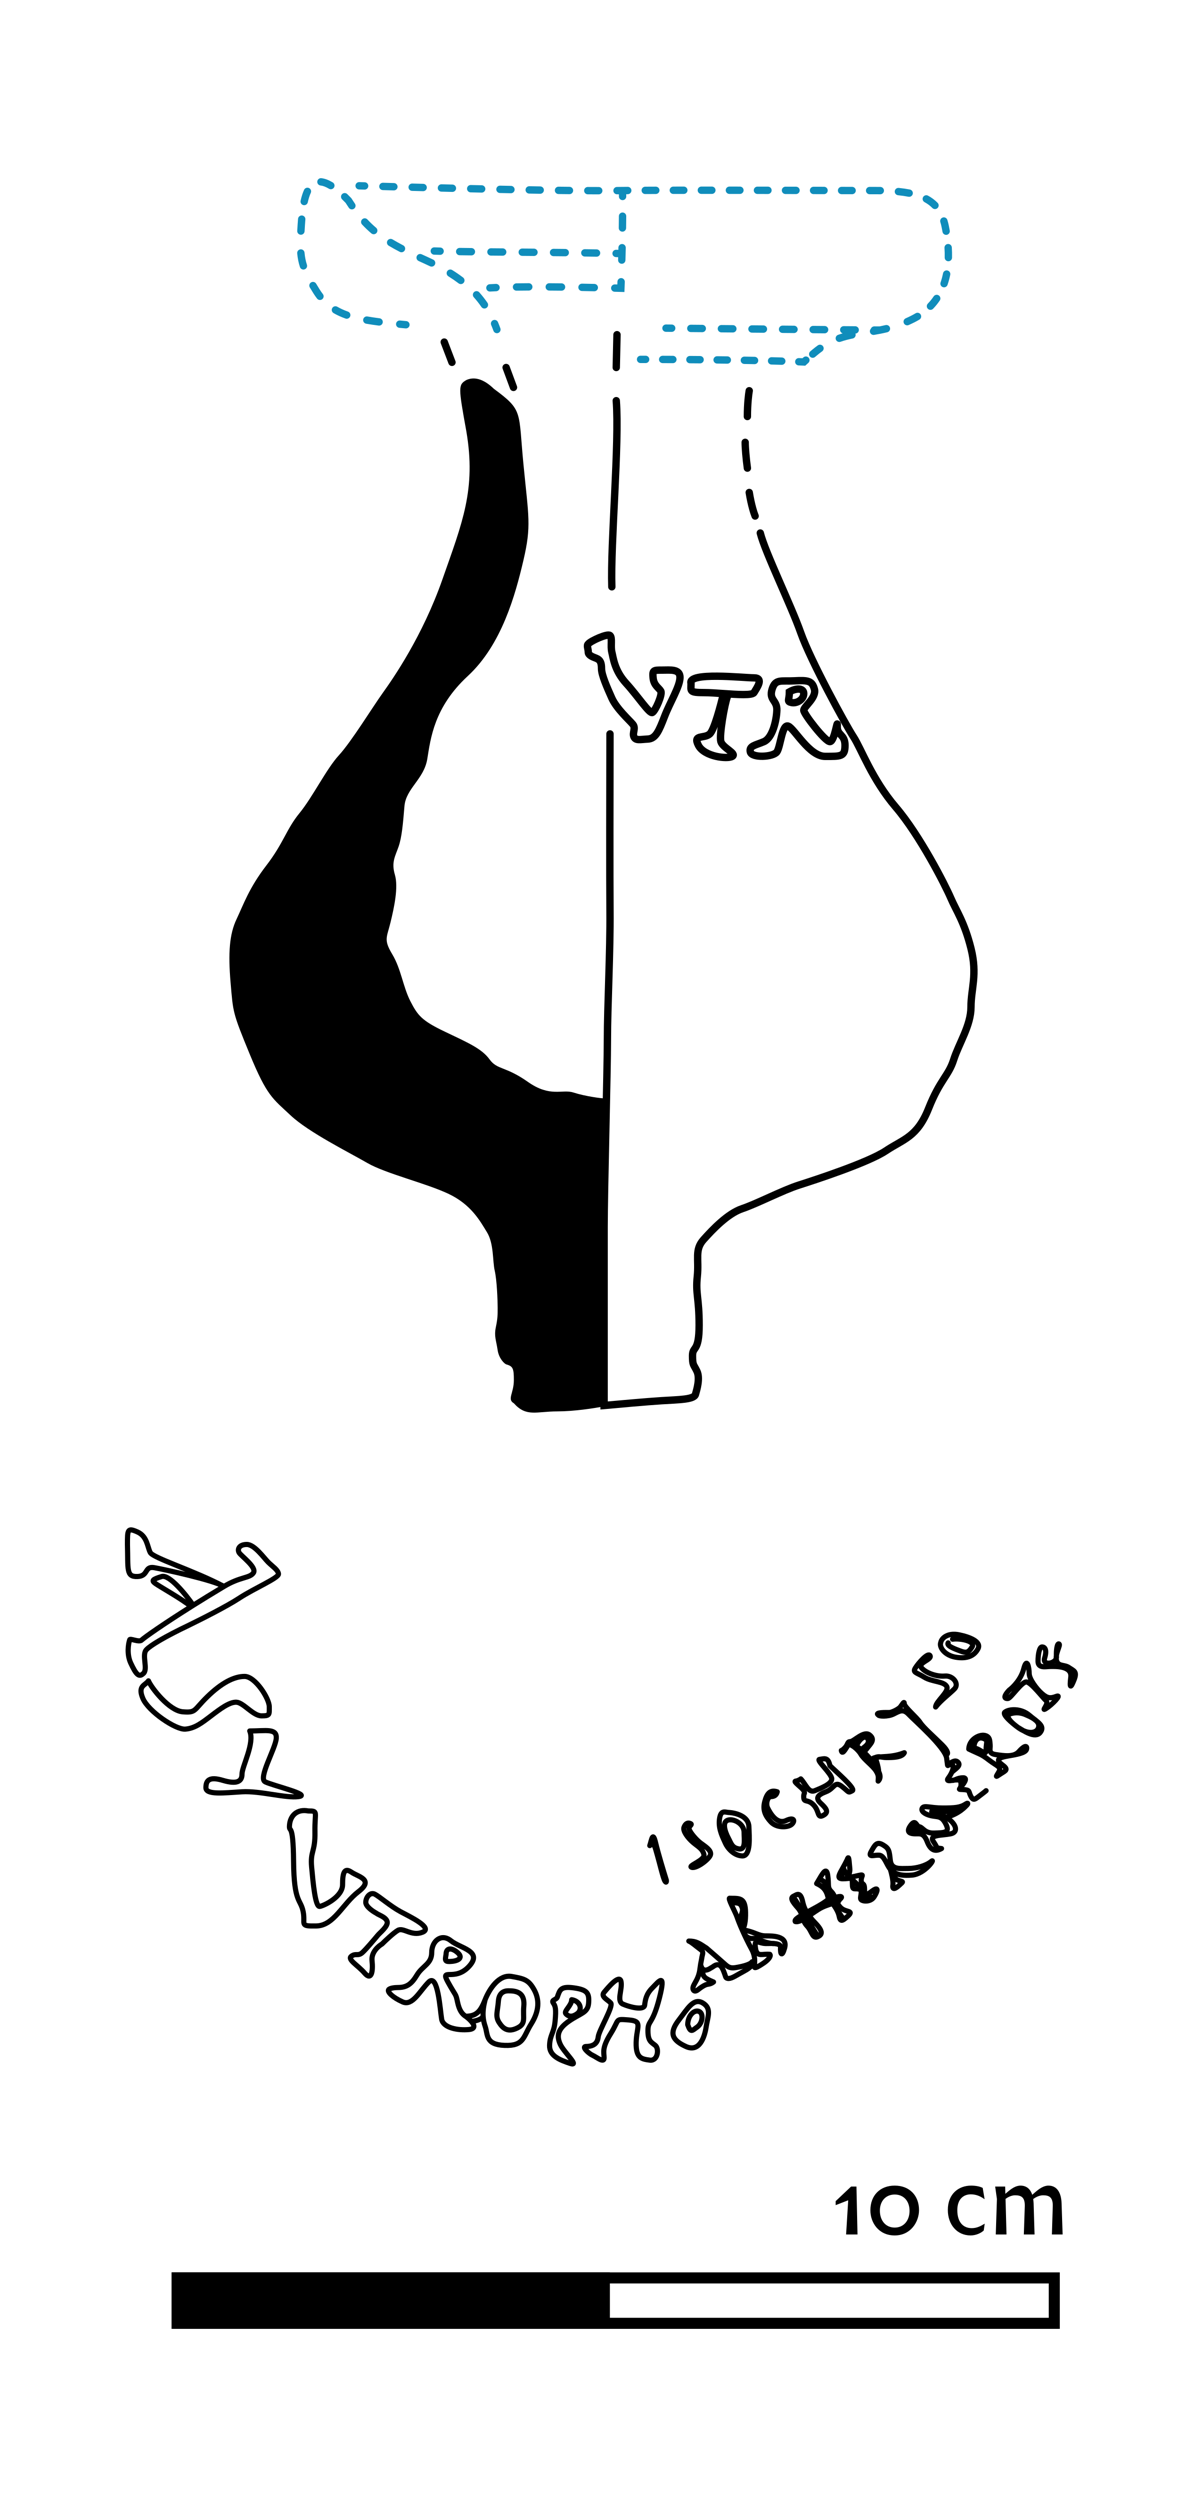 <svg width="1599" height="3391" viewBox="0 0 1599 3391" fill="none" xmlns="http://www.w3.org/2000/svg">
<path d="M603 464L613.5 491.5M687 498.5L697 525.5M836.5 543.5C841 600.5 828.5 737.5 830.5 796M836.5 498.5L837.5 454M828 995.5C827.833 1058 827.6 1193.6 828 1236C828.5 1289 824.5 1366 824.5 1409.5C824.5 1453 820 1615.5 820 1664.5C820 1703.7 820 1842.17 820 1906.5C838 1904.83 878.8 1901.2 898 1900C922 1898.5 942 1898.5 944 1891.5C946 1884.5 950.5 1869.5 946 1860C941.5 1850.5 940 1852.5 940 1839C940 1825.5 949 1835 949 1797.5C949 1760 944 1755.5 946.5 1731.5C949 1707.5 942.5 1695.5 955 1681.5C967.5 1667.5 988 1646 1007.5 1639.5C1027 1633 1062.5 1614.5 1084.5 1607.5C1106.5 1600.5 1178.5 1577 1202.5 1561C1226.5 1545 1245 1542.5 1260.5 1503.5C1276 1464.5 1287.5 1459.5 1294.5 1437.5C1301.5 1415.5 1318 1391 1318 1366C1318 1341 1327 1322.5 1318 1286.5C1309 1250.5 1298 1235.5 1290.5 1218C1283 1200.5 1248.5 1133 1216 1095C1183.5 1057 1169 1015.5 1158.5 999.5C1148 983.5 1100 895.5 1087 858.5C1074 821.5 1038.5 749 1032 723M1017 668C1019.8 685.2 1023.5 696.5 1025 700M1014.5 635C1012.75 622.504 1011.43 606.517 1011.5 600M1014.5 565C1014.5 547.8 1016.17 534.5 1017 530M982 940.829C972.408 940.164 962.987 939.5 956 939.5C935 939.5 938 937.5 938 927C933 911 1009.5 919.5 1023.5 919.5C1037.5 919.5 1027 933.5 1023.5 939.5C1021.16 943.504 1001.24 942.164 982 940.829ZM982 940.829C978.333 956.72 969.5 989.9 963.5 995.5C956 1002.5 940 995.5 948 1011C956 1026.5 987.5 1030 994 1026C1000.5 1022 981 1014.5 978.5 1006C976 997.5 983.5 955 987.5 944.5M798.5 873.5C801.5 869.5 824.5 859 828 862C831.5 865 828.5 876.5 830.5 884.5C832.5 892.5 834 909.5 850 927C866 944.5 881.5 968.5 885.5 966.5C889.5 964.5 899.5 942 897 937.5C894.5 933 887.5 930 886.5 919.5C885.5 909 887 909 898.5 909C910 909 923.5 907 923 919.5C922.5 932 909.5 952.5 902 972C894.5 991.5 890 1002 879.5 1002.5C869 1003 863 1005 860.5 999.5C858 994 863.5 988 859 982.5C854.5 977 837 961.5 830.5 947C824 932.5 816.5 915.5 816.5 907C816.5 898.5 814.5 895 809.5 893C804.5 891 798.5 889 798.5 884.5C798.5 880 796 875.626 798.5 873.5ZM1048 935C1043.5 950 1055 949.5 1054.5 963.5C1054 977.5 1048.5 1001 1037 1006C1025.5 1011 1016.5 1011.5 1018.5 1020C1020.5 1028.5 1049.5 1027 1054.5 1020C1059.5 1013 1061.5 981.5 1070 985C1078.5 988.5 1098.5 1026 1120 1026C1141.5 1026 1147 1026.5 1147 1011C1147 995.5 1136 998 1136.5 985C1137 972 1133 1006 1126.5 1006C1120 1006 1091 968.5 1091 963.5C1091 958.5 1108.5 946.5 1105.5 935C1102.5 923.5 1097 922.5 1078.5 923.5C1060 924.5 1052.5 920.5 1048 935ZM1071.5 938.5C1080 933.5 1091 932.659 1091 940.829C1091 949 1081.5 954.5 1074.5 953C1067.5 951.5 1071.5 950 1071.5 938.5Z" stroke="black" stroke-width="10" stroke-linecap="round"/>
<path d="M710.501 629.5C703.501 557.5 710.501 557 670.501 527.5C655.502 513 643.001 511 633.001 515.5C622.002 522 622.001 524.5 633.001 585C646.502 664 627.501 709 600.501 786C573.501 863 533.501 920.5 519.501 940C505.501 959.5 477.001 1006 460.001 1024.5C443.001 1043 424.501 1081 406.501 1103C388.501 1125 385.001 1143.5 361.501 1174C338.001 1204.5 330.502 1227 321.002 1247C311.502 1267 309.502 1292.5 313.002 1333C316.502 1373.5 315.502 1373 339.002 1430C362.502 1487 370.002 1490 394.502 1513C419.002 1536 473.502 1563 498.502 1577.5C523.502 1592 578.502 1605 609.002 1619.5C639.502 1634 651.502 1656 661.002 1671.5C670.502 1687 668.502 1710.5 671.502 1723.5C674.502 1736.5 675.502 1764 675.502 1774C675.502 1784 675.502 1788.5 673.002 1800.5C670.502 1812.5 673.502 1818 675.502 1831.5C677.102 1842.3 684.502 1850.33 688.002 1851C696.402 1853.4 697.502 1857 697.502 1872C697.502 1890 688.002 1898 697.502 1903.5C714.502 1922.5 728.002 1914.5 756.502 1914.5C779.302 1914.5 807.002 1910.17 818.002 1908C819.502 1891.67 822.502 1837.1 822.502 1749.5C822.502 1640 821.502 1507.5 821.502 1490C816.002 1490 794.002 1487 778.502 1482C763.002 1477 747.002 1489 716.502 1467.5C686.002 1446 675.002 1451.5 664.502 1437C654.002 1422.5 635.502 1414.5 604.002 1399.5C572.502 1384.5 567.002 1377.5 557.002 1358C547.002 1338.5 544.501 1314.5 532.501 1294.5C520.501 1274.5 525.001 1272 530.001 1251.5C535.001 1231 541.001 1203.5 536.001 1186.5C531.001 1169.5 536.501 1161.5 541.001 1148.5C545.501 1135.5 547.001 1117.5 549.001 1093.5C551.001 1069.5 575.501 1057 580.001 1029.5C584.501 1002 589.001 959.5 635.001 917C681.001 874.5 699.501 807 710.501 760C721.501 713 717.501 701.5 710.501 629.5Z" fill="black"/>
<path d="M1142.5 2374.5C1152.5 2367.5 1149 2362.5 1154 2362.5M1154 2362.5C1159 2362.5 1172.5 2347 1180.5 2353.5C1188.5 2360 1181.5 2365.5 1177 2371.5C1173.4 2376.3 1171.83 2376.17 1171.5 2375.5M1154 2362.5C1156.12 2363.94 1159.35 2366.17 1162.5 2368.45M1171.5 2375.5C1174.27 2378.27 1178.84 2383.04 1182.68 2387.5M1171.5 2375.5C1169.97 2373.97 1166.29 2371.18 1162.5 2368.45M1182.68 2387.5C1185.53 2390.81 1187.98 2393.96 1189 2396C1190.07 2398.14 1191.52 2400.53 1192.67 2403M1182.68 2387.5C1183.81 2385.68 1185.47 2384.67 1188 2384.05M1338.5 2429C1337 2430.5 1331.5 2434.5 1327 2438C1322.5 2441.5 1320.5 2442 1317.5 2436C1314.5 2430 1317 2428 1307.5 2427.5C1300.23 2427.12 1302.33 2427.61 1303.72 2424.5M1303.72 2424.5C1304.14 2423.55 1304.5 2422.26 1304.5 2420.5C1304.5 2413 1300 2414.5 1296.5 2414.5C1295.54 2414.5 1294.05 2414.76 1292.5 2415.01M1303.72 2424.5C1307.81 2420.17 1314.3 2411.5 1307.5 2411.5C1299 2411.5 1296 2415.52 1292.5 2415.01M1292.5 2415.01C1288.4 2415.67 1283.87 2416.22 1287.5 2411.5C1289.16 2409.35 1290.76 2406.65 1291.94 2404M1291.94 2404C1294.33 2398.65 1295.01 2393.5 1291 2393.5C1285.82 2393.5 1286.6 2398.35 1285.62 2390M1291.94 2404C1296.5 2399.5 1305.5 2395 1300 2390C1294.5 2385 1286.71 2397 1285.62 2390M1285.62 2390C1285.47 2388.68 1285.27 2387.04 1285 2385C1283 2370 1241 2333.5 1233.5 2325.5C1226 2317.5 1221 2321 1213 2325C1205 2329 1192.5 2328 1192.5 2326.5C1186 2322.5 1203.5 2323 1207 2323C1210.5 2323 1219.5 2318.5 1222 2315.5C1224.5 2312.5 1227.5 2306.5 1227.5 2311C1227.5 2315.5 1244.5 2329.5 1249 2336.5C1253.5 2343.5 1268 2356 1279 2367C1287.8 2375.8 1286.67 2379.33 1285 2380M1293 2223.5C1303 2222 1324.5 2226 1319.5 2234C1314.5 2242 1311.5 2242.5 1303.5 2239.5C1295.5 2236.5 1284.5 2232.5 1287 2228.5M951.003 2664.5C950.675 2666.59 950.324 2668.91 950 2671.5C949.26 2677.42 947.495 2681.9 945.69 2685.5C942.614 2691.64 939.425 2695.22 941 2699C942.173 2701.82 945.206 2700.87 947.5 2699C949.794 2697.13 954 2694 957.5 2692.5C961 2691 964 2692 968.5 2688.5C958 2684 952.087 2681.66 954.587 2671.5M951.003 2664.5C951.39 2662.04 952.257 2658.39 952.5 2656.5C953.32 2650.11 955.85 2648.05 951.003 2644.5C943.503 2639 939.5 2635 935 2633C944.859 2633 948.98 2635.88 958.995 2642.5C964.997 2647.66 978.4 2659.26 984 2664.34C988.45 2668.34 991.345 2670.14 998.5 2669C1011 2667 1019 2664 1020.5 2661.5C1022 2659 1025.5 2665.5 1010.5 2673.5C999.542 2679.34 993.985 2683.66 989 2683.75C987.161 2683.79 985.587 2683.21 985 2681.5C981.192 2670.41 978.067 2659.74 967.5 2668C965.864 2669.11 964.235 2669.79 963 2670.69C954.2 2675.64 951.669 2668.63 951.003 2664.5ZM994.5 2581C1003 2581 1005.5 2582 1007.5 2588C1009.5 2594 1003.5 2599.5 1005.5 2606.5C1007.5 2613.5 1008.5 2624.5 1015 2628C1021.5 2631.5 1021 2627 1032.5 2632C1041.7 2636 1049 2636.61 1051.5 2636.41M1051.5 2636.41C1054.89 2636.89 1059.72 2637.38 1059.5 2641.5C1059 2651 1061.5 2655 1065 2642.5C1069.72 2625.64 1048.5 2626 1039.5 2626C1030.5 2626 1026.5 2622 1014.5 2619C1002.5 2616 1011.5 2622.5 1012 2598.5C1012.5 2574.5 1006 2575 991 2575C986.5 2573 998 2593 1000.5 2600.5C1003 2608 1010.5 2626 1020.5 2644.5C1030.5 2663 1016 2675.5 1032.5 2665.5C1045.7 2657.5 1046.33 2652.5 1045 2651C1034.5 2650 1029 2654.5 1026 2645.54C1023 2629.58 1027.5 2634.5 1036 2636C1040.81 2636.85 1047.07 2635.77 1051.5 2636.41ZM1139 2577C1140.5 2581 1123.5 2582 1111 2590C1098.5 2598 1085.5 2608.5 1079.5 2606.5C1077.5 2603.5 1087.5 2598.5 1092.5 2595.5C1097.5 2592.5 1117 2583 1123.5 2577C1130 2571 1137.5 2573 1139 2577ZM1139 2577C1143.67 2574 1143.4 2571.4 1137 2573M1108.5 2624C1105.5 2619.5 1082.5 2582 1079.5 2577M1112.64 2548C1111.29 2550.31 1109.9 2552.75 1108.5 2555C1115 2558 1121 2562 1123.5 2572C1126 2582 1130.5 2581.92 1131 2583C1131.5 2584.08 1137.5 2591.5 1139 2599C1140.5 2606.5 1142.5 2607 1151 2599C1159.5 2591 1148.5 2594.5 1141.5 2588C1134.5 2581.5 1134.5 2572 1128.5 2566C1122.5 2560 1125.5 2557 1123.5 2543.5C1121.93 2532.9 1117.58 2539.56 1112.64 2548ZM1112.64 2548C1116 2552.5 1119 2548.23 1125 2565C1131 2581.77 1142.49 2602 1145 2602M1144 2548.5C1133 2548.5 1141.5 2540 1150 2522.5C1152.5 2515 1152.5 2526 1153.5 2534.5C1154.5 2543 1146.5 2548.44 1161 2545C1175.5 2541.56 1169 2543.5 1169 2550.5C1169 2557.5 1173.5 2552.5 1173.5 2562.5C1173.5 2572.5 1174.5 2572 1184 2565C1193.5 2558 1191 2566 1186.5 2573C1182 2580 1172 2579.5 1169 2577C1166 2574.5 1172.5 2564 1166 2562.5C1159.5 2561 1157 2565 1157 2555C1157 2545 1155 2548.5 1144 2548.5ZM1144 2548.5C1141.2 2548.59 1143.5 2539.21 1145 2534.5C1148.5 2543.5 1153.53 2546.5 1161 2553.5C1168.47 2560.5 1171.5 2569.92 1175.5 2574C1179.5 2578.08 1180 2573 1182 2573M1208.5 2535.5C1203.5 2530 1200.5 2517 1193.5 2516.5C1186.5 2516 1178.5 2520 1182 2512.5C1187.5 2502.5 1190 2497.5 1198.5 2502.5C1207 2507.5 1207 2510.5 1208.5 2523.5C1210 2536.5 1221.5 2534.5 1233 2534.5C1244.5 2534.5 1257.5 2530.5 1264 2525C1270.5 2519.5 1256 2542 1238 2543.5C1226.52 2544.46 1219.72 2543.18 1215 2540.7M1208.5 2535.5C1210 2540.33 1212.8 2551.4 1212 2557C1211 2564 1215 2562.5 1221 2557C1227 2551.5 1226 2553 1219 2550.5C1213.4 2548.5 1214 2543.13 1215 2540.7M1208.5 2535.5C1210.31 2537.49 1212.32 2539.29 1215 2540.7M1142 2374.5C1143.5 2382 1149 2369.5 1151.5 2367C1154 2364.5 1164.5 2372.5 1168.5 2379.5C1172.5 2386.5 1184.5 2395 1189 2402C1193.5 2409 1192 2412 1192 2416C1195.86 2412.14 1194.75 2407.45 1192.67 2403M1162.5 2368.45C1166 2359.5 1174.5 2352.14 1178 2359C1181.5 2365.86 1171.5 2370.5 1171.5 2371.5M1188 2384.05C1190.34 2383.48 1193.42 2383.24 1197.5 2383C1206 2382.5 1216 2382 1227.5 2377.5C1224.5 2384.05 1211.5 2384.05 1203.5 2384.05C1195.5 2384.05 1194.19 2381.61 1188 2384.05ZM1188 2384.05C1189.45 2387.87 1192.41 2397 1192.67 2403M1235.5 2486.38C1232.88 2485.12 1231.75 2482.5 1235.5 2477C1241.07 2468.83 1242.78 2473.07 1245.13 2476M1235.5 2486.38C1237.47 2487.31 1240.28 2487.48 1242.51 2487.5M1235.5 2486.38L1240.32 2481.19M1245.13 2476C1245.95 2477.01 1246.84 2477.87 1248 2478C1249.67 2478.19 1251.07 2479.48 1252.83 2481M1245.13 2476L1240.32 2481.19M1242.51 2487.5C1243.26 2487.51 1243.94 2487.5 1244.5 2487.5C1249 2487.5 1254 2486.5 1258.5 2498C1263 2509.5 1269 2512.5 1278 2507.5C1269.5 2506.5 1273.5 2507.5 1267 2498C1260.5 2488.5 1278 2490 1290.5 2487.5C1301.83 2485.23 1297.55 2472.7 1284 2465.16M1242.51 2487.5L1247.67 2484.25M1252.83 2481C1255.81 2483.58 1259.83 2486.81 1268 2486.5C1281 2486 1290 2486.5 1284 2474.5C1278 2462.5 1273 2465 1264 2463C1255 2461 1249.5 2456.5 1252 2452.5C1254.5 2448.5 1263 2452.5 1279.5 2452.5C1296 2452.5 1303.5 2452 1311 2447C1313.1 2445.6 1313.95 2445.89 1313.48 2447M1252.83 2481L1247.67 2484.25M1240.32 2481.19L1247.67 2484.25M1313.48 2447C1312.29 2449.87 1302.44 2458.22 1283 2457.5C1256 2456.5 1262.5 2456 1279.5 2463C1281.09 2463.66 1282.6 2464.38 1284 2465.16M1313.48 2447C1311.5 2450 1301.5 2460.83 1284 2465.16M1381.5 2343C1395 2353 1406 2351 1409 2345C1412 2339 1409 2333 1393.5 2326.5C1386.24 2323 1379 2322.5 1372 2324.5C1365 2326.5 1368 2333 1381.5 2343ZM1381.5 2343C1388.5 2347 1405 2359 1412 2350C1419 2341 1408.23 2336 1397 2326.5C1385.77 2317 1369.5 2318 1364 2322.5C1360 2325.7 1374 2337.5 1381.5 2343ZM882 2503.5C884.5 2496 886 2483 890 2500C893.2 2513.6 901 2539.33 904.5 2550.5C904.667 2552.17 904.5 2554.7 902.5 2551.5C900 2547.5 895 2525.5 892 2515.5C889 2505.5 888 2497.5 882 2503.5ZM937 2473.5C941 2475 934 2477 935.5 2481.5C937 2486 945 2495.5 951 2500C957 2504.5 965.5 2509.5 964.5 2515.5C963.5 2521.5 945.5 2535 939 2533C932.5 2531 957.5 2523.5 955.5 2515.5C953.5 2507.5 947.5 2505 940.5 2499C933.5 2493 926.5 2483.5 928.5 2478.5C930.5 2473.5 933.5 2472 937 2473.5ZM988.5 2458.5C999.5 2459 1016 2464 1016.5 2477.5C1017 2491 1019.5 2518 1007.5 2517.5C995.5 2517 987 2506 984.5 2500C982 2494 975 2482 976.5 2468.5C978 2455 983.5 2458 988.5 2458.5ZM991.5 2468.5C999.5 2468.5 1010 2475.5 1010 2485.5C1010 2495.5 1012.5 2509.5 1003 2508C993.5 2506.5 992.5 2500.5 988.5 2493C984.5 2485.5 978 2468.5 991.5 2468.5ZM1055 2430.5C1054 2435 1051 2437 1046.5 2437C1042 2437 1039 2446.5 1042 2452.5C1045 2458.5 1054 2475.5 1067 2469.5C1080 2463.5 1079 2472 1073.5 2475.5C1068 2479 1054 2479.5 1046.5 2471.5C1039 2463.5 1035 2455.5 1038 2444C1041 2432.5 1045.5 2427.5 1055 2430.5ZM1087 2413C1094 2420.5 1097.5 2432.5 1106 2429C1114.5 2425.5 1129 2420 1129 2413C1129 2406 1107 2387 1112.5 2386.5C1118 2386 1124 2382.5 1126.5 2395C1133.5 2402 1161.96 2426.19 1157 2429C1150.75 2432.55 1152.81 2430.9 1142.5 2423C1132.56 2415.38 1133 2426 1121 2430.5C1109 2435 1107 2439.5 1114 2446C1121 2452.5 1126 2458 1117.5 2462.5C1109 2467 1112.5 2457 1104.5 2448.5C1096.5 2440 1091.5 2445.5 1091 2438.5C1090.5 2431.5 1093.5 2433.5 1091 2429C1088.5 2424.5 1076 2416.5 1080 2416C1083.2 2415.6 1086 2413.83 1087 2413ZM1270 2315.5C1270 2308 1289 2294.5 1285 2287.5C1281 2280.5 1265 2281.5 1254.5 2275C1244 2268.5 1238.5 2269 1242.5 2262.5C1246.5 2256 1260 2240.5 1262.5 2246C1265 2251.5 1245 2255.5 1251 2262.5C1257 2269.5 1271.5 2274.5 1282.5 2273.5C1293.5 2272.5 1302.5 2284 1295.5 2291C1288.5 2298 1277.5 2306 1270 2315.5ZM1277 2228C1278 2222 1286.5 2214.5 1301.5 2217.5C1316.5 2220.5 1332.5 2227 1327.5 2236.5C1322.5 2246 1313 2250.5 1297.5 2248C1282 2245.5 1274.5 2234 1277 2228ZM1077.5 2572C1081.5 2570 1086.5 2565.5 1089.5 2579.5C1092.5 2593.5 1098.5 2597.5 1101 2602C1103.5 2606.5 1121.5 2620 1112 2626C1102.5 2632 1103 2620.5 1095.5 2612.5C1088 2604.5 1090.5 2596.5 1083 2588C1075.5 2579.5 1072 2574.3 1077.5 2572ZM1315 2372.5C1330.5 2380 1331.5 2379 1342.5 2387.5C1353.5 2396 1360 2396.5 1355.5 2404C1351 2411.5 1351.5 2410.5 1358.5 2406C1365.5 2401.5 1369.5 2400.5 1360 2393.5C1350.5 2386.5 1356.5 2384 1368 2382C1379.5 2380 1392.5 2378 1393.5 2372.5C1394.5 2367 1390 2368 1383 2376C1376 2384 1362 2381.5 1351.5 2380C1341 2378.5 1344.5 2372.5 1344 2367C1343.5 2361.5 1344 2355.5 1336.5 2354C1329 2352.5 1315.5 2359.5 1315 2372.5ZM1322 2371C1332 2372.5 1338.5 2383.5 1338.5 2373.5C1338.5 2363.5 1342 2360.5 1334.5 2358C1327 2355.5 1322 2362 1322 2371ZM1368 2304C1372 2304 1387 2280.5 1393.5 2281.5C1400 2282.5 1415.5 2303 1420 2307C1424.5 2311 1412 2322.5 1420 2317.5C1428 2312.5 1442 2298 1434 2301C1426 2304 1422 2304 1414.5 2297.5C1407 2291 1397 2277.5 1397 2270C1397 2262.5 1394 2246.5 1389.5 2264C1385.9 2278 1375 2288.83 1370 2292.5C1366 2296.5 1360 2304.4 1368 2304ZM1414.5 2234C1418 2234 1421.5 2237.5 1418 2249C1414.5 2260.5 1434.5 2256.5 1434 2247.5C1433.5 2238.5 1435 2228.5 1437.5 2230C1440 2231.5 1432 2243 1434 2252C1436 2261 1444.5 2257.5 1451 2262C1457.5 2266.5 1462.5 2267 1458 2278.5C1453.5 2290 1451.5 2291 1453.5 2275C1455.5 2259 1431 2260.5 1425.5 2260.5C1420 2260.5 1409 2263.5 1409 2253.5C1409 2243.5 1411 2234 1414.5 2234Z" stroke="black" stroke-width="7" stroke-linecap="round" stroke-linejoin="round"/>
<path d="M304 2152C290.5 2143.5 223.5 2129 209.5 2126.5C195.5 2124 202 2138 186.5 2138.5C171 2139 174 2129 173 2095C173 2075 173 2072 186.5 2078C200 2084 200 2098.5 204 2106C208 2113.5 263.5 2130.5 304 2152ZM304 2152C326.325 2138.5 339 2141 344 2133.5C349 2126 327 2110.5 324.5 2106C322 2101.5 324.5 2095 335 2095C345.5 2095 358 2113 364 2119C370 2125 377.5 2129.5 378 2135C378.5 2140.5 345 2154.5 324.5 2168C308.1 2178.8 272.333 2196.83 256.5 2204.5C222.9 2220.5 204 2232.17 199 2237.5C191.5 2244.5 202 2265 194 2270.5C188.5 2275.5 184.5 2271 177.5 2256C171.9 2244 174.167 2230 176 2224.5C176 2221.5 189 2228.5 192.5 2224.5C196.931 2220.44 221.816 2203.01 259.5 2179.28M304 2152C288.923 2161 274.939 2169.58 262.323 2177.5M262.323 2177.5C252.382 2163.17 229.9 2135.3 219.5 2138.5C206.5 2142.5 205.5 2144 211 2148C216.5 2152 247 2169.05 259.5 2179.28M262.323 2177.5C261.374 2178.1 260.433 2178.69 259.5 2179.28M632 2735C627.5 2732 623.5 2727.5 621 2715.5C618.5 2703.5 619 2708.5 608 2688.5C597 2668.5 617 2688.5 636.5 2667.5C656 2646.5 625 2643 612 2632.5C599 2622 586 2633 586 2648.5C586 2664 573.5 2666.5 566 2679C558.5 2691.5 552 2696 540 2696C536.5 2696 529.1 2696.6 527.5 2699C525.5 2702 533 2709.5 546.5 2715.5C560 2721.5 569.5 2701 582 2688.5C594.5 2676 597.5 2727.5 599.5 2739C601.5 2750.5 621 2754.5 636.5 2753C645.933 2752.09 643.885 2746.73 639.822 2742M632 2735C647.5 2735 652.5 2727.5 658.5 2712.5M632 2735C633.761 2736.17 637.208 2738.96 639.822 2742M658.5 2712.5C664.5 2697.5 677.5 2678 694.5 2681C711.5 2684 717.5 2685.5 725 2699C732.5 2712.5 732 2728 721 2745.5C710 2763 711.5 2775.5 685 2774.5C658.5 2773.5 662.5 2760 658.5 2748.5C656.929 2743.98 656.052 2739.54 655.779 2735M658.5 2712.5C656.375 2720.7 655.355 2727.97 655.779 2735M639.822 2742C644.234 2741.67 653.601 2739.8 655.779 2735M201.5 2280C197 2286.5 186.5 2286.5 194 2304C201.5 2321.5 238.5 2346.5 251.5 2345.5C264.5 2344.5 274 2337 286.5 2327.5C299 2318 311.5 2308.5 321 2309C330.5 2309.5 343.5 2327.5 355 2327.5C366.5 2327.5 365.5 2326 365.5 2315C365.5 2304 346.5 2274 332 2274C317.5 2274 300.5 2283 281.5 2301.5C262.5 2320 266.5 2323.5 248 2322C229.5 2320.5 205.5 2289.5 201.5 2280ZM339 2348C361 2348 376 2344 375 2358C374 2372 350 2412 360 2417C370 2422 423 2434.5 405.5 2437C388 2439.5 353 2429 328.5 2430.5C304 2432 279.5 2435 279.5 2425C279.5 2415 284 2409.5 302.5 2415C321 2420.5 328.5 2417 328.5 2406.5C328.5 2396 346 2364.5 339 2348ZM418.5 2456.5C432.5 2456.5 427 2457.5 427.5 2485C428 2512.5 421 2510.5 423 2532.5C425 2554.5 428 2587 434 2586C440 2585 465 2573 465 2556.5C465 2540 467.5 2533 477 2539.5C486.5 2546 508 2549.5 486.5 2566C465 2582.5 453.5 2612 429.5 2612.5C405.5 2613 415 2610.5 411.5 2593C408 2575.5 399 2581.5 398.5 2525C398 2468.5 392 2488 393 2475.5C394 2463 403 2453.5 418.5 2456.5ZM510.5 2595C505.833 2592.5 496.5 2586.1 496.5 2580.5C496.5 2573.5 502.5 2566 509 2569.5C515.5 2573 530.5 2586 543.5 2593C556.5 2600 588.5 2615 573.5 2621C558.5 2627 547.5 2614 540 2618.5C534 2622.1 523.167 2632.33 518.5 2637C513.5 2639.83 503.8 2648.3 505 2659.5C506.5 2673.5 504.5 2687.5 495 2676.5C485.5 2665.5 471 2658 477 2653.5C483 2649 486 2654 492 2648.5C496.8 2644.1 507.667 2631.33 512.5 2625.5C514.83 2622.26 527.231 2613.02 525.5 2606.5C523.864 2600.34 513.4 2597.49 510.5 2595ZM605.5 2651C604 2659.5 603.5 2661.5 613.5 2660.5C623.5 2659.5 628.5 2655 621 2648.5C613.5 2642 605.5 2641.5 605.5 2651ZM691.5 2700.5C704.5 2700.5 712.5 2705.5 711 2721.5C709.5 2737.5 714.5 2745 702 2751C689.5 2757 683 2752 677.5 2743.5C672 2735 675.5 2728.5 676.5 2714.5C677.5 2700.5 687.339 2700.3 691.5 2700.5ZM756.5 2709C760 2699 761 2694 779 2696.5C797 2699 800 2703.5 799 2717C798 2730.5 788.5 2730.5 772.5 2741.5C756.5 2752.5 755.5 2762 760.5 2773C765.5 2784 787.5 2803.5 774 2799C760.5 2794.5 745.5 2789 746 2774.5C746.5 2760 752 2758 753.5 2741.5C755 2725 754 2721.5 751 2717C748 2712.5 755.086 2713 756.5 2709ZM776 2712.5C788 2714.5 791 2726 783.5 2731.5C776 2737 771 2735 768 2731.5C765 2728 776 2720.5 776 2712.5ZM795 2776C805.5 2776 811 2772 812 2763C813 2754 833 2721.5 829 2717C825 2712.5 815 2708.5 820 2702.5C825 2696.5 841 2677 843 2688C845 2699 836.5 2714.5 845.5 2718.5C854.5 2722.5 874 2727.5 875 2720C876 2712.5 877 2705 885.5 2696.5C894 2688 904.5 2673.5 895 2710.5C885.5 2747.5 879.5 2740 879.5 2754.5C879.5 2769 884 2770 889.5 2774.5C895 2779 893 2796 882 2794.5C871 2793 863 2792 863.5 2770.5C864 2749 873 2741.5 853.5 2740C834 2738.5 841.5 2738.5 829 2758.5C816.5 2778.5 820 2784 820 2791.5C820 2799 810 2790.5 804.5 2788C799 2785.5 789.5 2776.45 795 2776ZM921.5 2740C933.5 2724.5 941.5 2709.5 954 2717C966.5 2724.5 960.5 2736 958.5 2749.5C956.5 2763 949.5 2784.5 931 2776C912.5 2767.5 907.5 2758.04 921.5 2740ZM933.5 2746.5C933.5 2734 942.5 2725.5 949 2728.5C955.5 2731.5 953.5 2744.5 946.5 2749.5C939.5 2754.5 937.5 2758 933.5 2746.5Z" stroke="black" stroke-width="7" stroke-linecap="round" stroke-linejoin="round"/>
<rect x="240.5" y="3089.91" width="1190.56" height="61.595" stroke="black" stroke-width="15"/>
<rect x="233" y="3082.41" width="594.861" height="76.595" fill="black"/>
<path d="M1148.49 3031H1163.96L1162.53 2966H1155.25L1134.32 2985.76V2991.22L1151.35 2984.59L1148.49 3031ZM1214.47 3032.3C1236.31 3032.3 1247.36 3013.84 1247.49 2998.11C1247.49 2977.96 1234.36 2964.7 1214.47 2964.7C1194.58 2964.7 1181.45 2977.96 1181.45 2998.11C1181.32 3014.23 1192.11 3032.3 1214.47 3032.3ZM1214.47 3021.64C1202.12 3021.64 1194.32 3012.02 1194.32 2998.63C1194.32 2985.5 1202.51 2976.79 1214.47 2976.79C1226.43 2976.79 1234.49 2985.37 1234.62 2998.76C1234.62 3012.02 1226.82 3021.64 1214.47 3021.64ZM1318.16 2964.7C1301.52 2964.7 1286.57 2975.62 1286.57 2997.72C1286.57 3017.61 1299.05 3032.3 1317.51 3032.3C1325.18 3032.3 1332.2 3028.66 1335.32 3025.54L1336.62 3016.44H1336.36C1331.42 3019.56 1325.96 3022.42 1319.07 3022.42C1307.5 3022.42 1299.44 3014.49 1299.44 2997.98C1299.44 2983.03 1307.89 2976.53 1317.77 2976.53C1324.14 2976.53 1330.25 2978.61 1336.23 2983.03H1336.49L1333.89 2967.82C1330.38 2966 1325.05 2964.7 1318.16 2964.7ZM1377.91 2977.83C1386.1 2977.83 1391.43 2980.43 1391.04 2992.78L1389.74 3031H1404.3L1403 2988.49C1402.87 2986.54 1402.74 2984.72 1402.48 2982.9C1406.51 2979.91 1411.45 2977.83 1415.87 2977.83C1424.06 2977.83 1429.39 2980.43 1429 2992.78L1427.83 3031H1442.39L1440.96 2988.49C1440.44 2974.19 1434.72 2964.7 1423.15 2964.7C1416.39 2964.7 1410.28 2969.25 1404.69 2974.06L1401.18 2977.18C1398.58 2969.38 1393.38 2964.7 1385.19 2964.7C1378.43 2964.7 1372.32 2969.25 1366.73 2974.06L1364.65 2975.88L1364.39 2966H1350.87V2966.26L1353.21 2982.9L1351.65 3031H1366.21L1364.91 2982.77C1368.81 2979.78 1373.62 2977.83 1377.91 2977.83Z" fill="black"/>
<path d="M472.999 272L477.219 269.319L476.952 268.898L476.606 268.538L472.999 272ZM669.802 448.713C670.748 451.308 673.618 452.644 676.212 451.698C678.806 450.751 680.142 447.881 679.196 445.287L669.802 448.713ZM550.543 445.479C553.293 445.731 555.726 443.706 555.978 440.956C556.23 438.206 554.205 435.773 551.455 435.521L550.543 445.479ZM429.499 395L425.255 397.645L425.255 397.645L429.499 395ZM487.639 247.002C484.878 246.925 482.579 249.101 482.502 251.861C482.425 254.622 484.601 256.921 487.361 256.998L487.639 247.002ZM1239.5 432.5L1237.23 428.044L1237.23 428.044L1239.5 432.5ZM844.208 344L849.207 344.121L849.207 344.121L844.208 344ZM589.671 335.503C586.911 335.409 584.597 337.569 584.503 340.329C584.409 343.089 586.569 345.403 589.329 345.497L589.671 335.503ZM842.783 391L842.652 395.998L847.601 396.128L847.78 391.181L842.783 391ZM664.716 385.508C661.959 385.665 659.851 388.027 660.008 390.784C660.165 393.541 662.527 395.649 665.284 395.492L664.716 385.508ZM1106 478L1102.79 474.166L1102.79 474.166L1106 478ZM1091.17 491L1090.94 495.995L1093.02 496.089L1094.55 494.682L1091.17 491ZM869.5 482.5C866.739 482.5 864.5 484.739 864.5 487.5C864.5 490.261 866.739 492.5 869.5 492.5V482.5ZM904.049 440.135C901.288 440.108 899.028 442.324 899 445.085C898.973 447.846 901.189 450.107 903.951 450.134L904.049 440.135ZM543.045 434.738C540.296 434.476 537.856 436.493 537.595 439.242C537.333 441.991 539.35 444.432 542.099 444.693L543.045 434.738ZM513.963 441.649C516.702 442 519.206 440.064 519.557 437.325C519.908 434.586 517.972 432.081 515.233 431.73L513.963 441.649ZM498.779 429.276C496.059 428.799 493.467 430.618 492.991 433.338C492.514 436.058 494.333 438.649 497.053 439.126L498.779 429.276ZM468.972 432.098C471.575 433.021 474.433 431.659 475.356 429.057C476.279 426.454 474.917 423.596 472.314 422.673L468.972 432.098ZM457.809 416.071C455.421 414.685 452.361 415.498 450.975 417.886C449.589 420.275 450.402 423.334 452.79 424.72L457.809 416.071ZM430.345 404.996C432.03 407.184 435.169 407.592 437.357 405.907C439.545 404.222 439.953 401.083 438.268 398.895L430.345 404.996ZM429.12 384.799C427.704 382.429 424.634 381.655 422.263 383.072C419.893 384.488 419.119 387.558 420.536 389.928L429.12 384.799ZM407.098 362.186C407.944 364.814 410.76 366.259 413.389 365.413C416.018 364.567 417.463 361.75 416.617 359.122L407.098 362.186ZM413.374 342.726C413.126 339.975 410.694 337.948 407.944 338.196C405.194 338.445 403.166 340.876 403.415 343.627L413.374 342.726ZM403.467 313.159C403.317 315.916 405.43 318.273 408.188 318.423C410.945 318.573 413.302 316.459 413.452 313.702L403.467 313.159ZM414.521 297.692C414.755 294.94 412.714 292.52 409.963 292.286C407.211 292.052 404.791 294.093 404.557 296.844L414.521 297.692ZM408.027 272.277C407.428 274.973 409.128 277.644 411.823 278.242C414.519 278.841 417.19 277.142 417.789 274.446L408.027 272.277ZM421.849 261.673C423.004 259.165 421.907 256.195 419.399 255.04C416.891 253.885 413.921 254.982 412.766 257.49L421.849 261.673ZM436.129 241.696C433.381 241.425 430.934 243.433 430.663 246.182C430.392 248.93 432.4 251.377 435.148 251.648L436.129 241.696ZM446.517 256.016C448.886 257.436 451.957 256.666 453.376 254.298C454.796 251.929 454.026 248.858 451.658 247.439L446.517 256.016ZM471.361 263.254C469.381 261.33 466.215 261.376 464.291 263.356C462.367 265.337 462.412 268.502 464.393 270.427L471.361 263.254ZM473.512 281.879C475.068 284.161 478.179 284.749 480.46 283.193C482.742 281.637 483.33 278.527 481.774 276.245L473.512 281.879ZM498.742 297.697C496.856 295.68 493.692 295.573 491.675 297.458C489.657 299.344 489.55 302.508 491.436 304.525L498.742 297.697ZM504.057 316.572C506.161 318.36 509.316 318.103 511.104 315.999C512.892 313.895 512.636 310.739 510.531 308.951L504.057 316.572ZM532.797 324.724C530.428 323.304 527.357 324.072 525.937 326.44C524.517 328.809 525.285 331.88 527.654 333.3L532.797 324.724ZM542.67 341.652C545.12 342.927 548.139 341.974 549.413 339.524C550.688 337.075 549.735 334.056 547.286 332.781L542.67 341.652ZM572.39 344.945C569.881 343.791 566.912 344.888 565.757 347.397C564.603 349.905 565.7 352.874 568.209 354.029L572.39 344.945ZM583.7 361.184C586.187 362.385 589.176 361.343 590.377 358.856C591.578 356.369 590.535 353.38 588.049 352.179L583.7 361.184ZM613.893 366.321C611.552 364.857 608.467 365.567 607.003 367.908C605.538 370.25 606.249 373.335 608.59 374.799L613.893 366.321ZM622.518 384.373C624.718 386.041 627.854 385.611 629.523 383.41C631.192 381.21 630.761 378.074 628.561 376.405L622.518 384.373ZM650.575 396.551C648.734 394.494 645.573 394.318 643.515 396.159C641.457 398.001 641.282 401.162 643.123 403.22L650.575 396.551ZM653.431 416.355C654.99 418.634 658.102 419.217 660.381 417.657C662.659 416.097 663.242 412.985 661.682 410.706L653.431 416.355ZM675.929 436.974C674.853 434.43 671.919 433.241 669.376 434.316C666.833 435.392 665.643 438.326 666.719 440.869L675.929 436.974ZM494.792 257.204C497.552 257.281 499.852 255.105 499.928 252.345C500.005 249.584 497.829 247.284 495.068 247.208L494.792 257.204ZM519.894 247.892C517.134 247.816 514.835 249.993 514.759 252.753C514.684 255.513 516.861 257.812 519.621 257.888L519.894 247.892ZM534.524 258.293C537.284 258.368 539.582 256.191 539.657 253.43C539.732 250.67 537.554 248.371 534.794 248.297L534.524 258.293ZM559.616 248.961C556.855 248.888 554.558 251.067 554.485 253.827C554.412 256.588 556.591 258.884 559.351 258.957L559.616 248.961ZM574.248 259.348C577.009 259.42 579.305 257.24 579.376 254.48C579.448 251.719 577.269 249.423 574.508 249.352L574.248 259.348ZM599.329 249.987C596.569 249.917 594.275 252.099 594.205 254.859C594.136 257.62 596.317 259.914 599.078 259.983L599.329 249.987ZM613.978 260.354C616.739 260.421 619.032 258.238 619.1 255.478C619.167 252.717 616.984 250.424 614.224 250.357L613.978 260.354ZM639.046 250.951C636.286 250.887 633.995 253.073 633.931 255.833C633.866 258.594 636.052 260.884 638.813 260.949L639.046 250.951ZM653.715 261.291C656.476 261.353 658.765 259.166 658.827 256.405C658.889 253.644 656.702 251.356 653.941 251.293L653.715 261.291ZM678.763 251.834C676.002 251.776 673.717 253.967 673.659 256.728C673.601 259.489 675.793 261.774 678.553 261.832L678.763 251.834ZM693.45 262.136C696.211 262.191 698.493 259.997 698.548 257.236C698.603 254.476 696.409 252.193 693.648 252.138L693.45 262.136ZM718.458 252.605C715.697 252.556 713.419 254.755 713.37 257.516C713.321 260.277 715.52 262.554 718.281 262.603L718.458 252.605ZM733.204 262.856C735.965 262.9 738.239 260.698 738.284 257.937C738.328 255.176 736.126 252.902 733.365 252.857L733.204 262.856ZM758.188 253.22C755.427 253.184 753.159 255.393 753.124 258.154C753.088 260.916 755.297 263.183 758.058 263.219L758.188 253.22ZM772.941 263.395C775.702 263.424 777.964 261.209 777.994 258.448C778.023 255.687 775.808 253.425 773.047 253.395L772.941 263.395ZM797.889 253.599C795.127 253.584 792.876 255.81 792.861 258.572C792.846 261.333 795.072 263.584 797.833 263.599L797.889 253.599ZM812.726 263.653C815.487 263.657 817.729 261.421 817.733 258.66C817.737 255.899 815.502 253.657 812.741 253.653L812.726 263.653ZM837.515 253.578C834.753 253.601 832.534 255.858 832.557 258.619C832.58 261.381 834.837 263.6 837.598 263.577L837.515 253.578ZM852.159 263.419C854.92 263.391 857.136 261.129 857.107 258.368C857.079 255.606 854.817 253.391 852.056 253.419L852.159 263.419ZM875.822 253.236C873.061 253.252 870.835 255.503 870.851 258.264C870.867 261.026 873.118 263.252 875.879 263.236L875.822 253.236ZM890.206 263.167C892.967 263.156 895.197 260.908 895.186 258.147C895.175 255.385 892.927 253.156 890.166 253.167L890.206 263.167ZM913.941 253.096C911.179 253.102 908.945 255.345 908.951 258.106C908.957 260.868 911.2 263.102 913.962 263.096L913.941 253.096ZM928.215 263.072C930.977 263.069 933.212 260.827 933.209 258.066C933.205 255.304 930.964 253.069 928.203 253.072L928.215 263.072ZM952.006 253.056C949.244 253.056 947.006 255.295 947.006 258.057C947.007 260.818 949.246 263.056 952.007 263.056L952.006 253.056ZM966.279 263.057C969.041 263.058 971.28 260.821 971.281 258.059C971.282 255.298 969.044 253.058 966.283 253.057L966.279 263.057ZM990.084 253.075C987.323 253.072 985.082 255.308 985.079 258.07C985.076 260.831 987.312 263.072 990.073 263.075L990.084 253.075ZM1004.35 263.093C1007.11 263.097 1009.35 260.862 1009.36 258.1C1009.36 255.339 1007.12 253.097 1004.36 253.093L1004.35 263.093ZM1028.16 253.133C1025.4 253.128 1023.16 255.362 1023.15 258.123C1023.15 260.885 1025.38 263.128 1028.14 263.133L1028.16 253.133ZM1042.42 263.162C1045.18 263.168 1047.42 260.934 1047.43 258.173C1047.44 255.411 1045.2 253.168 1042.44 253.162L1042.42 263.162ZM1066.24 253.217C1063.47 253.21 1061.23 255.443 1061.22 258.204C1061.22 260.966 1063.45 263.21 1066.21 263.217L1066.24 253.217ZM1080.49 263.253C1083.25 263.26 1085.5 261.027 1085.5 258.265C1085.51 255.504 1083.28 253.26 1080.52 253.253L1080.49 263.253ZM1104.31 253.316C1101.55 253.308 1099.31 255.541 1099.3 258.302C1099.29 261.064 1101.53 263.308 1104.29 263.316L1104.31 253.316ZM1118.54 263.355C1121.3 263.362 1123.55 261.13 1123.55 258.368C1123.56 255.607 1121.33 253.362 1118.57 253.355L1118.54 263.355ZM1142.36 253.418C1139.6 253.411 1137.35 255.644 1137.35 258.405C1137.34 261.167 1139.57 263.411 1142.33 263.418L1142.36 253.418ZM1156.63 263.453C1159.39 263.46 1161.64 261.226 1161.64 258.465C1161.65 255.703 1159.42 253.46 1156.66 253.453L1156.63 263.453ZM1180.43 253.496C1177.66 253.493 1175.42 255.73 1175.42 258.491C1175.42 261.253 1177.65 263.493 1180.42 263.496L1180.43 253.496ZM1194.83 263.556C1197.59 263.599 1199.86 261.396 1199.91 258.635C1199.95 255.874 1197.75 253.601 1194.99 253.557L1194.83 263.556ZM1220 254.891C1217.25 254.613 1214.8 256.614 1214.52 259.361C1214.24 262.109 1216.24 264.562 1218.99 264.84L1220 254.891ZM1233.13 266.883C1235.84 267.415 1238.47 265.649 1239 262.939C1239.53 260.229 1237.77 257.602 1235.06 257.07L1233.13 266.883ZM1259.73 265.418C1257.3 264.102 1254.26 265.003 1252.95 267.43C1251.63 269.858 1252.53 272.893 1254.96 274.209L1259.73 265.418ZM1265.54 282.116C1267.47 284.095 1270.64 284.14 1272.62 282.215C1274.59 280.29 1274.64 277.124 1272.71 275.144L1265.54 282.116ZM1285.95 298.371C1285.14 295.731 1282.35 294.248 1279.71 295.059C1277.07 295.87 1275.58 298.667 1276.39 301.307L1285.95 298.371ZM1279.35 314.491C1279.84 317.21 1282.43 319.022 1285.15 318.539C1287.87 318.055 1289.68 315.459 1289.2 312.741L1279.35 314.491ZM1292 335.614C1291.82 332.858 1289.45 330.765 1286.69 330.938C1283.94 331.112 1281.84 333.487 1282.02 336.243L1292 335.614ZM1282.31 349.311C1282.25 352.072 1284.44 354.357 1287.2 354.414C1289.96 354.472 1292.25 352.281 1292.3 349.52L1282.31 349.311ZM1289.85 372.736C1290.39 370.029 1288.64 367.393 1285.93 366.85C1283.22 366.307 1280.59 368.061 1280.05 370.768L1289.85 372.736ZM1276.72 383.144C1275.82 385.756 1277.21 388.601 1279.82 389.499C1282.43 390.398 1285.27 389.009 1286.17 386.398L1276.72 383.144ZM1275.63 407.666C1277.18 405.38 1276.58 402.271 1274.3 400.721C1272.01 399.172 1268.9 399.769 1267.35 402.054L1275.63 407.666ZM1259.41 411.86C1257.49 413.85 1257.55 417.015 1259.54 418.93C1261.53 420.845 1264.7 420.785 1266.61 418.795L1259.41 411.86ZM1247.99 433.516C1250.36 432.095 1251.12 429.024 1249.7 426.656C1248.28 424.288 1245.21 423.52 1242.84 424.94L1247.99 433.516ZM1229.4 431.769C1226.88 432.886 1225.74 435.84 1226.86 438.365C1227.97 440.89 1230.93 442.031 1233.45 440.913L1229.4 431.769ZM1204.41 450.693C1207.09 450.043 1208.74 447.341 1208.09 444.657C1207.44 441.973 1204.74 440.324 1202.05 440.973L1204.41 450.693ZM849.392 336.091C849.453 333.33 847.264 331.043 844.503 330.983C841.742 330.922 839.455 333.111 839.395 335.872L849.392 336.091ZM839.875 309.197C839.837 311.958 842.044 314.228 844.805 314.266C847.566 314.304 849.836 312.096 849.874 309.335L839.875 309.197ZM850.05 293.268C850.072 290.506 847.851 288.25 845.09 288.228C842.328 288.206 840.072 290.427 840.05 293.188L850.05 293.268ZM840.088 266.545C840.107 269.307 842.361 271.53 845.122 271.511C847.884 271.491 850.107 269.237 850.087 266.476L840.088 266.545ZM597.272 345.732C600.033 345.803 602.328 343.623 602.4 340.862C602.471 338.102 600.291 335.806 597.53 335.735L597.272 345.732ZM624.051 336.241C621.29 336.201 619.019 338.406 618.979 341.167C618.938 343.928 621.144 346.2 623.905 346.24L624.051 336.241ZM639.834 346.45C642.595 346.482 644.86 344.271 644.893 341.509C644.926 338.748 642.714 336.483 639.953 336.45L639.834 346.45ZM666.465 336.73C663.704 336.704 661.444 338.921 661.418 341.682C661.391 344.444 663.608 346.704 666.37 346.73L666.465 336.73ZM682.306 346.877C685.067 346.901 687.325 344.683 687.35 341.921C687.375 339.16 685.156 336.902 682.395 336.877L682.306 346.877ZM708.935 337.108C706.174 337.084 703.916 339.304 703.892 342.065C703.868 344.826 706.087 347.084 708.848 347.108L708.935 337.108ZM724.769 347.248C727.53 347.273 729.788 345.054 729.813 342.293C729.838 339.532 727.619 337.273 724.858 337.248L724.769 347.248ZM751.406 337.499C748.645 337.471 746.384 339.687 746.356 342.449C746.328 345.21 748.544 347.471 751.305 347.499L751.406 337.499ZM767.227 347.668C769.988 347.699 772.252 345.486 772.283 342.725C772.314 339.964 770.101 337.7 767.34 337.669L767.227 347.668ZM793.898 338.004C791.137 337.964 788.867 340.171 788.828 342.932C788.788 345.693 790.995 347.963 793.756 348.003L793.898 338.004ZM809.666 348.25C812.427 348.297 814.703 346.096 814.75 343.335C814.797 340.574 812.597 338.298 809.836 338.251L809.666 348.25ZM836.397 338.792C833.637 338.724 831.344 340.907 831.276 343.667C831.208 346.428 833.39 348.721 836.151 348.789L836.397 338.792ZM673.524 395.082C676.282 394.963 678.422 392.63 678.303 389.871C678.184 387.112 675.85 384.972 673.092 385.091L673.524 395.082ZM701.018 384.316C698.256 384.359 696.053 386.632 696.095 389.393C696.138 392.154 698.411 394.358 701.172 394.315L701.018 384.316ZM717.789 394.147C720.55 394.132 722.777 391.882 722.763 389.12C722.748 386.359 720.498 384.132 717.736 384.147L717.789 394.147ZM745.587 384.177C742.825 384.159 740.572 386.383 740.553 389.144C740.535 391.905 742.758 394.159 745.52 394.177L745.587 384.177ZM762.165 394.334C764.926 394.368 767.192 392.156 767.225 389.395C767.258 386.634 765.047 384.368 762.285 384.335L762.165 394.334ZM790.11 384.77C787.349 384.718 785.068 386.914 785.016 389.675C784.964 392.436 787.16 394.716 789.921 394.769L790.11 384.77ZM806.578 395.111C809.339 395.172 811.626 392.984 811.687 390.223C811.748 387.462 809.56 385.175 806.799 385.114L806.578 395.111ZM834.589 385.785C831.828 385.714 829.533 387.894 829.461 390.654C829.39 393.415 831.57 395.71 834.331 395.781L834.589 385.785ZM848.09 382.358C848.184 379.598 846.023 377.285 843.263 377.191C840.503 377.097 838.19 379.258 838.096 382.018L848.09 382.358ZM838.986 352.68C838.913 355.441 841.091 357.738 843.852 357.811C846.612 357.884 848.909 355.706 848.983 352.946L838.986 352.68ZM876.38 492.504C879.142 492.508 881.383 490.272 881.386 487.51C881.39 484.749 879.154 482.508 876.392 482.504L876.38 492.504ZM899.512 482.569C896.75 482.558 894.502 484.787 894.49 487.548C894.479 490.31 896.708 492.558 899.469 492.569L899.512 482.569ZM913.325 492.638C916.087 492.654 918.338 490.428 918.354 487.667C918.37 484.906 916.144 482.654 913.383 482.639L913.325 492.638ZM936.507 482.799C933.746 482.777 931.489 484.997 931.466 487.758C931.444 490.519 933.664 492.776 936.425 492.799L936.507 482.799ZM950.271 492.922C953.032 492.949 955.292 490.732 955.319 487.97C955.345 485.209 953.128 482.949 950.367 482.922L950.271 492.922ZM973.479 483.176C970.718 483.142 968.452 485.353 968.418 488.114C968.384 490.875 970.595 493.141 973.356 493.175L973.479 483.176ZM987.206 493.358C989.967 493.397 992.237 491.191 992.276 488.43C992.315 485.669 990.108 483.398 987.347 483.359L987.206 493.358ZM1010.46 483.726C1007.7 483.677 1005.43 485.876 1005.38 488.637C1005.33 491.398 1007.53 493.676 1010.29 493.724L1010.46 483.726ZM1024.13 493.986C1026.89 494.042 1029.18 491.849 1029.23 489.089C1029.29 486.328 1027.09 484.044 1024.33 483.988L1024.13 493.986ZM1047.46 484.515C1044.7 484.445 1042.4 486.625 1042.33 489.386C1042.26 492.146 1044.44 494.441 1047.2 494.512L1047.46 484.515ZM1061.03 494.896C1063.79 494.978 1066.1 492.808 1066.18 490.048C1066.26 487.288 1064.09 484.983 1061.33 484.9L1061.03 494.896ZM1084.46 485.707C1081.71 485.594 1079.38 487.74 1079.27 490.499C1079.15 493.258 1081.3 495.586 1084.06 495.699L1084.46 485.707ZM1097.25 492.222C1099.3 490.373 1099.46 487.211 1097.61 485.161C1095.76 483.11 1092.6 482.948 1090.55 484.798L1097.25 492.222ZM1099.93 476.579C1097.83 478.369 1097.58 481.524 1099.37 483.627C1101.16 485.73 1104.31 485.983 1106.41 484.193L1099.93 476.579ZM1115.95 476.596C1118.2 474.987 1118.71 471.864 1117.11 469.619C1115.5 467.375 1112.37 466.86 1110.13 468.468L1115.95 476.596ZM1137.64 454.175C1135.03 455.083 1133.65 457.933 1134.56 460.541C1135.47 463.149 1138.32 464.527 1140.93 463.619L1137.64 454.175ZM1157.48 459.155C1160.18 458.595 1161.92 455.95 1161.36 453.245C1160.8 450.541 1158.16 448.803 1155.45 449.362L1157.48 459.155ZM1184.91 444.413C1182.18 444.872 1180.35 447.451 1180.81 450.174C1181.27 452.897 1183.85 454.733 1186.57 454.274L1184.91 444.413ZM911.713 450.211C914.474 450.238 916.734 448.022 916.762 445.261C916.789 442.499 914.573 440.239 911.811 440.212L911.713 450.211ZM937.753 440.466C934.992 440.439 932.731 442.656 932.704 445.417C932.677 448.179 934.894 450.439 937.655 450.466L937.753 440.466ZM953.221 450.618C955.983 450.645 958.243 448.428 958.27 445.667C958.297 442.906 956.08 440.645 953.319 440.618L953.221 450.618ZM979.265 440.87C976.503 440.843 974.243 443.06 974.217 445.821C974.19 448.583 976.407 450.843 979.168 450.869L979.265 440.87ZM994.732 451.019C997.493 451.046 999.753 448.829 999.78 446.067C999.806 443.306 997.589 441.046 994.828 441.02L994.732 451.019ZM1020.77 441.267C1018.01 441.241 1015.75 443.458 1015.72 446.219C1015.69 448.981 1017.91 451.24 1020.67 451.267L1020.77 441.267ZM1036.25 451.414C1039.01 451.44 1041.27 449.222 1041.29 446.461C1041.32 443.7 1039.1 441.44 1036.34 441.414L1036.25 451.414ZM1062.28 441.656C1059.52 441.631 1057.26 443.848 1057.23 446.61C1057.21 449.371 1059.42 451.63 1062.19 451.656L1062.28 441.656ZM1077.76 451.799C1080.52 451.824 1082.78 449.606 1082.8 446.845C1082.83 444.084 1080.61 441.825 1077.85 441.8L1077.76 451.799ZM1103.77 442.034C1101.01 442.009 1098.75 444.228 1098.73 446.989C1098.7 449.751 1100.92 452.009 1103.68 452.034L1103.77 442.034ZM1119.28 452.172C1122.04 452.196 1124.3 449.977 1124.32 447.215C1124.34 444.454 1122.12 442.196 1119.36 442.172L1119.28 452.172ZM1145.31 442.393C1142.54 442.371 1140.29 444.591 1140.26 447.352C1140.24 450.113 1142.46 452.37 1145.22 452.393L1145.31 442.393ZM1160.79 452.519C1163.55 452.541 1165.8 450.32 1165.83 447.559C1165.85 444.797 1163.63 442.541 1160.87 442.519L1160.79 452.519ZM1186.78 442.705C1184.02 442.689 1181.77 444.913 1181.75 447.675C1181.73 450.436 1183.96 452.688 1186.72 452.705L1186.78 442.705ZM551.455 435.521C548.591 435.259 545.789 434.998 543.045 434.738L542.099 444.693C544.857 444.955 547.671 445.216 550.543 445.479L551.455 435.521ZM515.233 431.73C509.407 430.984 503.933 430.179 498.779 429.276L497.053 439.126C502.393 440.062 508.024 440.889 513.963 441.649L515.233 431.73ZM472.314 422.673C467 420.788 462.192 418.614 457.809 416.071L452.79 424.72C457.783 427.617 463.165 430.038 468.972 432.098L472.314 422.673ZM438.268 398.895C436.701 396.86 435.194 394.685 433.742 392.356L425.255 397.645C426.872 400.239 428.566 402.687 430.345 404.996L438.268 398.895ZM433.742 392.356C432.081 389.69 430.543 387.182 429.12 384.799L420.536 389.928C421.999 392.378 423.571 394.942 425.255 397.645L433.742 392.356ZM416.617 359.122C414.948 353.937 413.916 348.712 413.374 342.726L403.415 343.627C404.016 350.271 405.18 356.228 407.098 362.186L416.617 359.122ZM413.452 313.702C413.604 310.903 413.784 307.951 413.988 304.826L404.01 304.175C403.804 307.325 403.622 310.314 403.467 313.159L413.452 313.702ZM413.988 304.826C414.145 302.421 414.321 300.039 414.521 297.692L404.557 296.844C404.351 299.266 404.17 301.714 404.01 304.175L413.988 304.826ZM417.789 274.446C418.892 269.479 420.234 265.179 421.849 261.673L412.766 257.49C410.758 261.849 409.225 266.883 408.027 272.277L417.789 274.446ZM435.148 251.648C438.066 251.936 441.805 253.192 446.517 256.016L451.658 247.439C446.152 244.139 440.984 242.175 436.129 241.696L435.148 251.648ZM464.393 270.427C466.008 271.996 467.674 273.673 469.392 275.463L476.606 268.538C474.813 266.67 473.066 264.91 471.361 263.254L464.393 270.427ZM468.779 274.681C470.359 277.168 471.934 279.565 473.512 281.879L481.774 276.245C480.261 274.027 478.745 271.72 477.219 269.319L468.779 274.681ZM491.436 304.525C495.488 308.861 499.668 312.843 504.057 316.572L510.531 308.951C506.436 305.472 502.534 301.755 498.742 297.697L491.436 304.525ZM527.654 333.3C532.381 336.135 537.369 338.894 542.67 341.652L547.286 332.781C542.126 330.097 537.319 327.436 532.797 324.724L527.654 333.3ZM568.209 354.029C570.72 355.185 573.295 356.359 575.936 357.555L580.061 348.445C577.434 347.256 574.879 346.091 572.39 344.945L568.209 354.029ZM575.936 357.555C578.59 358.756 581.177 359.966 583.7 361.184L588.049 352.179C585.448 350.923 582.786 349.679 580.061 348.445L575.936 357.555ZM608.59 374.799C613.555 377.905 618.189 381.09 622.518 384.373L628.561 376.405C623.975 372.927 619.092 369.573 613.893 366.321L608.59 374.799ZM643.123 403.22C646.872 407.409 650.297 411.777 653.431 416.355L661.682 410.706C658.303 405.77 654.611 401.062 650.575 396.551L643.123 403.22ZM666.719 440.869C667.798 443.421 668.824 446.034 669.802 448.713L679.196 445.287C678.164 442.456 677.076 439.686 675.929 436.974L666.719 440.869ZM487.361 256.998C489.828 257.067 492.305 257.135 494.792 257.204L495.068 247.208C492.582 247.139 490.106 247.07 487.639 247.002L487.361 256.998ZM519.621 257.888C524.565 258.023 529.534 258.158 534.524 258.293L534.794 248.297C529.805 248.162 524.837 248.027 519.894 247.892L519.621 257.888ZM559.351 258.957C564.308 259.089 569.275 259.219 574.248 259.348L574.508 249.352C569.537 249.222 564.571 249.092 559.616 248.961L559.351 258.957ZM599.078 259.983C604.049 260.108 609.018 260.232 613.978 260.354L614.224 250.357C609.265 250.235 604.299 250.111 599.329 249.987L599.078 259.983ZM638.813 260.949C643.799 261.065 648.769 261.179 653.715 261.291L653.941 251.293C648.997 251.182 644.03 251.068 639.046 250.951L638.813 260.949ZM678.553 261.832C683.554 261.937 688.522 262.038 693.45 262.136L693.648 252.138C688.724 252.04 683.76 251.939 678.763 251.834L678.553 261.832ZM718.281 262.603C723.312 262.692 728.289 262.777 733.204 262.856L733.365 252.857C728.455 252.778 723.484 252.694 718.458 252.605L718.281 262.603ZM758.058 263.219C763.107 263.284 768.071 263.343 772.941 263.395L773.047 253.395C768.185 253.344 763.229 253.285 758.188 253.22L758.058 263.219ZM797.833 263.599C802.941 263.627 807.909 263.645 812.726 263.653L812.741 253.653C807.939 253.645 802.984 253.627 797.889 253.599L797.833 263.599ZM837.598 263.577C840.151 263.556 842.64 263.53 845.063 263.5L844.937 253.5C842.529 253.531 840.054 253.556 837.515 253.578L837.598 263.577ZM845.063 263.5C847.328 263.471 849.696 263.444 852.159 263.419L852.056 253.419C849.586 253.445 847.211 253.472 844.937 253.5L845.063 263.5ZM875.879 263.236C880.477 263.21 885.261 263.187 890.206 263.167L890.166 253.167C885.215 253.187 880.426 253.21 875.822 253.236L875.879 263.236ZM913.962 263.096C918.623 263.086 923.38 263.078 928.215 263.072L928.203 253.072C923.364 253.078 918.605 253.086 913.941 253.096L913.962 263.096ZM952.007 263.056C956.721 263.055 961.482 263.056 966.279 263.057L966.283 253.057C961.484 253.056 956.721 253.055 952.006 253.056L952.007 263.056ZM990.073 263.075C994.821 263.08 999.583 263.086 1004.35 263.093L1004.36 253.093C999.596 253.086 994.833 253.08 990.084 253.075L990.073 263.075ZM1028.14 263.133C1032.92 263.142 1037.68 263.152 1042.42 263.162L1042.44 253.162C1037.7 253.152 1032.94 253.142 1028.16 253.133L1028.14 263.133ZM1066.21 263.217C1071.03 263.228 1075.79 263.24 1080.49 263.253L1080.52 253.253C1075.82 253.24 1071.05 253.228 1066.24 253.217L1066.21 263.217ZM1104.29 263.316C1109.15 263.329 1113.91 263.342 1118.54 263.355L1118.57 253.355C1113.93 253.342 1109.18 253.329 1104.31 253.316L1104.29 263.316ZM1142.33 263.418C1147.34 263.431 1152.11 263.443 1156.63 263.453L1156.66 253.453C1152.14 253.443 1147.36 253.431 1142.36 253.418L1142.33 263.418ZM1180.42 263.496C1182.96 263.499 1185.33 263.5 1187.5 263.5V253.5C1185.33 253.5 1182.97 253.499 1180.43 253.496L1180.42 263.496ZM1187.5 263.5C1190 263.5 1192.44 263.518 1194.83 263.556L1194.99 253.557C1192.54 253.518 1190.05 253.5 1187.5 253.5V263.5ZM1218.99 264.84C1224.07 265.355 1228.78 266.03 1233.13 266.883L1235.06 257.07C1230.35 256.147 1225.33 255.431 1220 254.891L1218.99 264.84ZM1254.96 274.209C1259.07 276.436 1262.57 279.055 1265.54 282.116L1272.71 275.144C1268.97 271.298 1264.64 268.084 1259.73 265.418L1254.96 274.209ZM1276.39 301.307C1277.04 303.417 1277.61 305.651 1278.1 308.017L1287.9 305.983C1287.35 303.337 1286.7 300.801 1285.95 298.371L1276.39 301.307ZM1278.1 308.017C1278.54 310.116 1278.96 312.277 1279.35 314.491L1289.2 312.741C1288.79 310.426 1288.35 308.171 1287.9 305.983L1278.1 308.017ZM1282.02 336.243C1282.29 340.544 1282.4 344.916 1282.31 349.311L1292.3 349.52C1292.4 344.819 1292.28 340.167 1292 335.614L1282.02 336.243ZM1280.05 370.768C1279.2 374.966 1278.11 379.104 1276.72 383.144L1286.17 386.398C1287.72 381.903 1288.93 377.332 1289.85 372.736L1280.05 370.768ZM1267.35 402.054C1265.04 405.47 1262.4 408.75 1259.41 411.86L1266.61 418.795C1270.01 415.265 1273 411.541 1275.63 407.666L1267.35 402.054ZM1242.84 424.94C1241.05 426.015 1239.18 427.05 1237.23 428.044L1241.77 436.956C1243.92 435.859 1246 434.711 1247.99 433.516L1242.84 424.94ZM1237.23 428.044C1234.58 429.396 1231.97 430.633 1229.4 431.769L1233.45 440.913C1236.18 439.704 1238.95 438.389 1241.77 436.956L1237.23 428.044ZM1202.05 440.973C1199.18 441.67 1196.34 442.285 1193.53 442.842L1195.47 452.651C1198.4 452.071 1201.37 451.426 1204.41 450.693L1202.05 440.973ZM849.207 344.121C849.273 341.397 849.334 338.72 849.392 336.091L839.395 335.872C839.337 338.493 839.275 341.163 839.21 343.879L849.207 344.121ZM849.874 309.335C849.953 303.636 850.01 298.273 850.05 293.268L840.05 293.188C840.011 298.173 839.953 303.517 839.875 309.197L849.874 309.335ZM850.087 266.476C850.067 263.471 850.037 260.781 849.999 258.421L840.001 258.579C840.037 260.905 840.067 263.565 840.088 266.545L850.087 266.476ZM589.329 345.497C591.748 345.58 594.404 345.658 597.272 345.732L597.53 335.735C594.683 335.662 592.056 335.584 589.671 335.503L589.329 345.497ZM623.905 346.24C628.955 346.314 634.28 346.383 639.834 346.45L639.953 336.45C634.406 336.384 629.09 336.315 624.051 336.241L623.905 346.24ZM666.37 346.73C671.579 346.78 676.9 346.828 682.306 346.877L682.395 336.877C676.991 336.829 671.671 336.78 666.465 336.73L666.37 346.73ZM708.848 347.108C714.131 347.154 719.446 347.2 724.769 347.248L724.858 337.248C719.534 337.201 714.218 337.154 708.935 337.108L708.848 347.108ZM751.305 347.499C756.654 347.553 761.97 347.609 767.227 347.668L767.34 337.669C762.078 337.61 756.759 337.553 751.406 337.499L751.305 347.499ZM793.756 348.003C799.194 348.08 804.508 348.162 809.666 348.25L809.836 338.251C804.668 338.163 799.344 338.081 793.898 338.004L793.756 348.003ZM836.151 348.789C838.873 348.856 841.514 348.926 844.067 348.998L844.35 339.002C841.784 338.929 839.13 338.859 836.397 338.792L836.151 348.789ZM665.284 395.492C667.929 395.341 670.68 395.205 673.524 395.082L673.092 385.091C670.207 385.216 667.411 385.355 664.716 385.508L665.284 395.492ZM701.172 394.315C706.577 394.231 712.134 394.177 717.789 394.147L717.736 384.147C712.051 384.177 706.461 384.232 701.018 384.316L701.172 394.315ZM745.52 394.177C751.072 394.214 756.636 394.268 762.165 394.334L762.285 384.335C756.74 384.269 751.158 384.215 745.587 384.177L745.52 394.177ZM789.921 394.769C795.624 394.877 801.195 394.992 806.578 395.111L806.799 385.114C801.407 384.994 795.825 384.879 790.11 384.77L789.921 394.769ZM834.331 395.781C837.234 395.856 840.013 395.929 842.652 395.998L842.914 386.002C840.275 385.932 837.494 385.86 834.589 385.785L834.331 395.781ZM847.78 391.181C847.888 388.205 847.991 385.264 848.09 382.358L838.096 382.018C837.997 384.916 837.894 387.85 837.786 390.819L847.78 391.181ZM848.983 352.946C849.062 349.953 849.137 347.01 849.207 344.121L839.21 343.879C839.14 346.761 839.066 349.695 838.986 352.68L848.983 352.946ZM869.5 492.5C871.668 492.5 873.965 492.501 876.38 492.504L876.392 482.504C873.973 482.501 871.672 482.5 869.5 482.5V492.5ZM899.469 492.569C903.905 492.588 908.535 492.611 913.325 492.638L913.383 482.639C908.587 482.611 903.952 482.588 899.512 482.569L899.469 492.569ZM936.425 492.799C940.965 492.836 945.587 492.877 950.271 492.922L950.367 482.922C945.678 482.877 941.051 482.836 936.507 482.799L936.425 492.799ZM973.356 493.175C977.956 493.232 982.579 493.293 987.206 493.358L987.347 483.359C982.714 483.294 978.085 483.233 973.479 483.176L973.356 493.175ZM1010.29 493.724C1014.94 493.807 1019.56 493.894 1024.13 493.986L1024.33 483.988C1019.75 483.896 1015.12 483.808 1010.46 483.726L1010.29 493.724ZM1047.2 494.512C1051.92 494.633 1056.54 494.761 1061.03 494.896L1061.33 484.9C1056.82 484.765 1052.19 484.637 1047.46 484.515L1047.2 494.512ZM1084.06 495.699C1086.41 495.795 1088.71 495.893 1090.94 495.995L1091.39 486.005C1089.15 485.903 1086.84 485.803 1084.46 485.707L1084.06 495.699ZM1094.55 494.682C1095.44 493.862 1096.34 493.042 1097.25 492.222L1090.55 484.798C1089.62 485.637 1088.7 486.478 1087.78 487.318L1094.55 494.682ZM1106.41 484.193C1107.34 483.407 1108.27 482.62 1109.21 481.834L1102.79 474.166C1101.83 474.97 1100.88 475.774 1099.93 476.579L1106.41 484.193ZM1109.21 481.834C1111.48 479.932 1113.73 478.191 1115.95 476.596L1110.13 468.468C1107.69 470.213 1105.25 472.107 1102.79 474.166L1109.21 481.834ZM1140.93 463.619C1146.38 461.722 1151.86 460.317 1157.48 459.155L1155.45 449.362C1149.54 450.586 1143.61 452.097 1137.64 454.175L1140.93 463.619ZM1186.57 454.274C1189.49 453.782 1192.45 453.25 1195.47 452.651L1193.53 442.842C1190.62 443.418 1187.76 443.933 1184.91 444.413L1186.57 454.274ZM903.951 450.134C906.515 450.16 909.103 450.185 911.713 450.211L911.811 440.212C909.202 440.186 906.614 440.16 904.049 440.135L903.951 450.134ZM937.655 450.466C942.797 450.516 947.99 450.567 953.221 450.618L953.319 440.618C948.087 440.568 942.894 440.517 937.753 440.466L937.655 450.466ZM979.168 450.869C984.346 450.919 989.539 450.969 994.732 451.019L994.828 441.02C989.635 440.97 984.443 440.92 979.265 440.87L979.168 450.869ZM1020.67 451.267C1025.89 451.316 1031.08 451.365 1036.25 451.414L1036.34 441.414C1031.18 441.366 1025.98 441.316 1020.77 441.267L1020.67 451.267ZM1062.19 451.656C1067.44 451.705 1072.64 451.752 1077.76 451.799L1077.85 441.8C1072.73 441.753 1067.54 441.705 1062.28 441.656L1062.19 451.656ZM1103.68 452.034C1109.02 452.081 1114.22 452.127 1119.28 452.172L1119.36 442.172C1114.31 442.128 1109.11 442.082 1103.77 442.034L1103.68 452.034ZM1145.22 452.393C1150.72 452.439 1155.92 452.481 1160.79 452.519L1160.87 442.519C1156 442.481 1150.8 442.439 1145.31 442.393L1145.22 452.393ZM1186.72 452.705C1189.66 452.723 1192.25 452.737 1194.48 452.747L1194.52 442.747C1192.3 442.737 1189.71 442.723 1186.78 442.705L1186.72 452.705Z" fill="#108DBB"/>
</svg>
